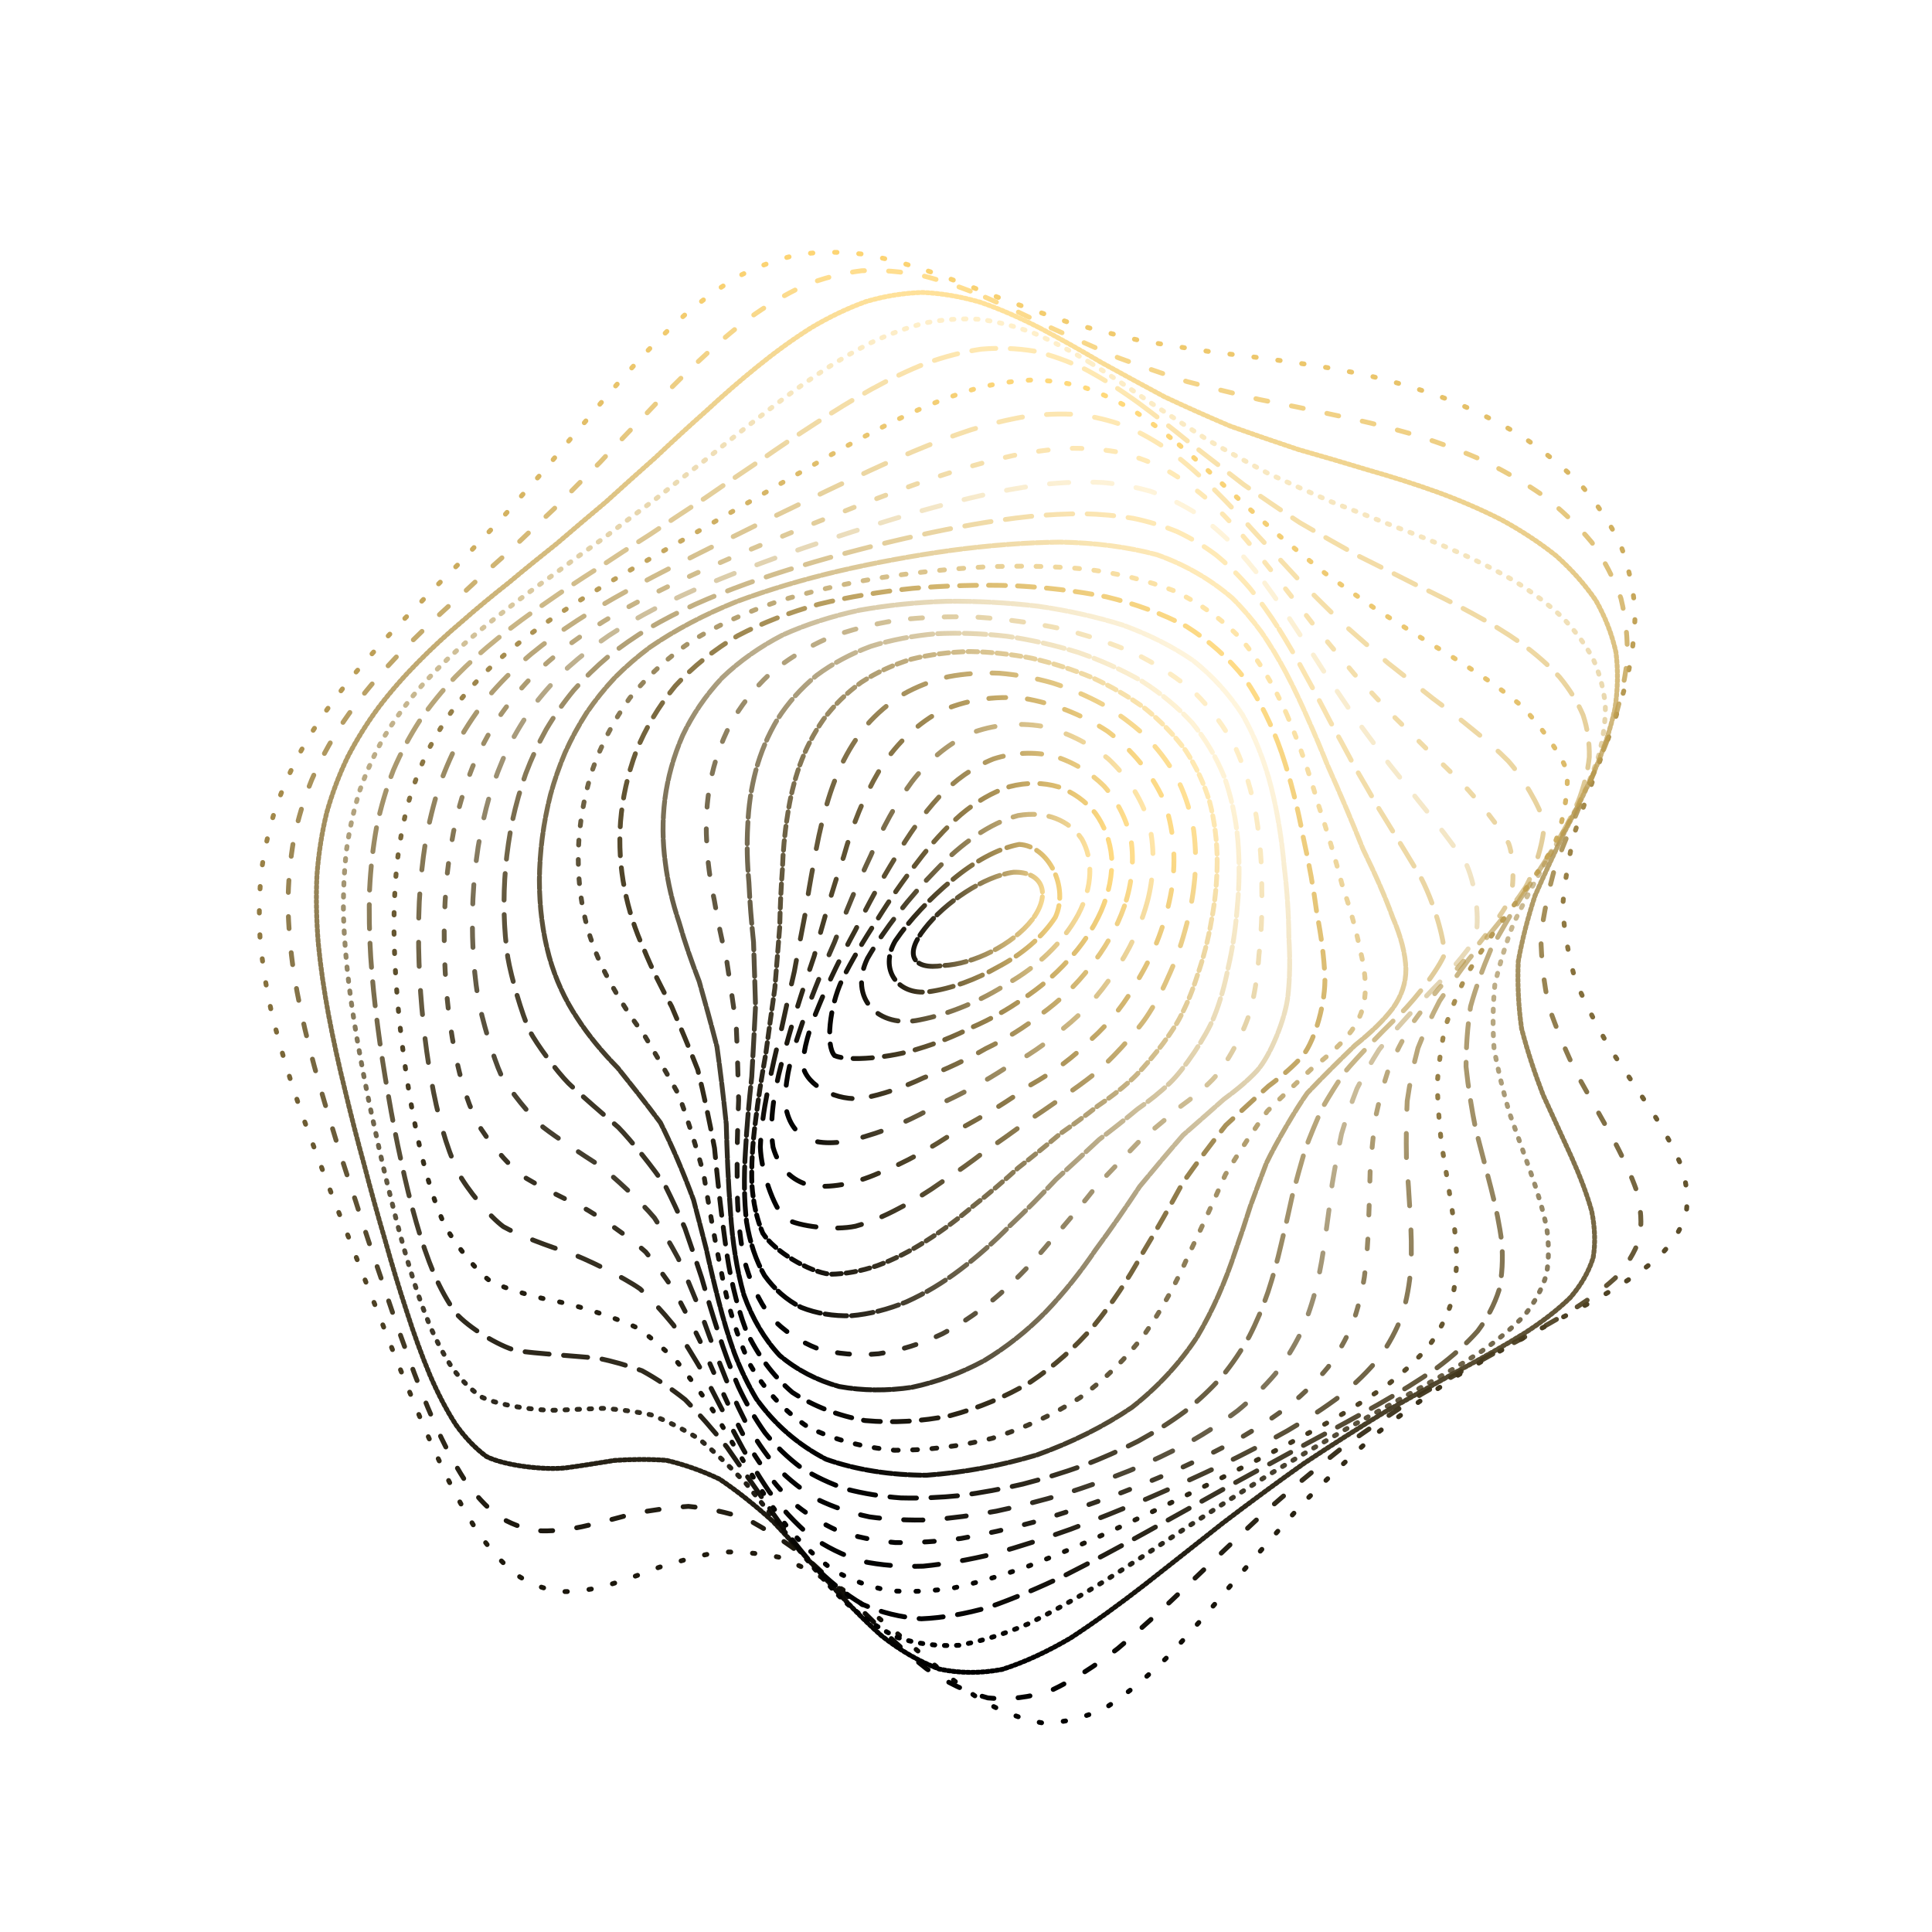 <svg xmlns="http://www.w3.org/2000/svg" version="1.1" xmlns:xlink="http://www.w3.org/1999/xlink" xmlns:svgjs="http://svgjs.dev/svgjs" viewBox="0 0 800 800"><defs><linearGradient x1="50%" y1="0%" x2="50%" y2="100%" id="ccchaos-grad"><stop stop-color="#ffd369" stop-opacity="1" offset="0%"></stop><stop stop-color="hsl(331, 90%, 56%)" stop-opacity="1" offset="100%"></stop></linearGradient></defs><g stroke-width="2" stroke="url(#ccchaos-grad)" fill="none" stroke-linecap="round"><path d="M384.39 112.25C393.89 115.52 403.46 119.18 413.08 123.05 422.72 126.56 432.44 130.04 442.23 133.4 452.08 136.14 462.03 138.67 472.09 141.01 482.24 142.73 492.53 144.34 502.94 145.91 513.47 147.08 524.13 148.39 534.9 149.96 545.76 151.42 556.69 153.33 567.62 155.76 578.54 158.35 589.37 161.6 599.98 165.53 610.4 169.8 620.43 174.79 629.91 180.49 638.94 186.57 647.22 193.32 654.56 200.69 661.18 208.39 666.68 216.62 670.93 225.31 674.31 234.25 676.36 243.56 677.06 253.14 676.98 262.9 675.68 272.86 673.27 282.96 670.49 293.16 666.96 303.45 662.93 313.77 659.19 324.14 655.46 334.52 651.99 344.86 649.55 355.23 647.84 365.54 647.04 375.75 647.74 385.98 649.53 396.1 652.39 406.06 656.66 416.02 661.62 425.58 666.99 434.7 673.04 443.8 678.9 452.45 684.28 460.62 689.46 468.75 693.61 476.39 696.52 483.53 698.58 490.63 699.1 497.22 698.05 503.33 695.88 509.44 692.13 515.11 686.93 520.39 680.73 525.78 673.28 530.89 664.8 535.8 655.67 541.02 645.81 546.21 635.42 551.49 624.79 557.31 613.89 563.42 602.89 569.92 591.97 577.17 581.11 584.95 570.4 593.3 559.95 602.43 549.7 612.11 539.68 622.27 529.97 632.94 520.45 643.83 511.12 654.7 502.05 665.51 493.09 675.83 484.22 685.32 475.53 693.99 466.85 701.31 458.14 706.96 449.54 711.17 440.84 713.39 432.05 713.5 423.29 712.06 414.39 708.63 405.35 703.39 396.31 697.2 387.11 689.81 377.76 681.63 368.41 673.68 359.14 665.96 349.98 658.87 340.83 653.07 331.81 648.37 322.96 644.88 314.14 643.05 305.52 642.38 297.13 642.72 288.8 644.35 280.73 646.53 272.96 648.97 265.26 651.94 257.88 654.59 250.85 656.66 243.89 658.49 237.28 659.31 231.05 658.98 224.85 657.91 219.01 655.53 213.53 651.84 208.03 647.29 202.86 641.5 197.99 634.6 193.03 626.98 188.32 618.45 183.86 609.17 179.22 599.43 174.76 589.17 170.49 578.54 165.97 567.71 161.59 556.68 157.35 545.57 152.86 534.42 148.5 523.3 144.32 512.26 139.91 501.27 135.71 490.39 131.77 479.68 127.7 469.03 123.96 458.52 120.62 448.18 117.28 437.89 114.43 427.74 112.13 417.74 109.98 407.77 108.48 397.92 107.67 388.22 107.13 378.52 107.36 369.19 108.32 360.22 109.58 351.25 111.56 342.64 114.22 334.41 117.11 326.16 120.63 318.29 124.7 310.79 128.9 303.27 133.59 296.12 138.68 289.34 143.77 282.49 149.19 275.98 154.89 269.78 160.46 263.45 166.23 257.38 172.18 251.52 177.91 245.44 183.79 239.49 189.78 233.64 195.53 227.46 201.41 221.28 207.4 215.06 213.17 208.45 219.1 201.75 225.18 194.96 231.09 187.77 237.2 180.51 243.53 173.21 249.74 165.64 256.21 158.16 262.94 150.86 269.6 143.54 276.56 136.59 283.81 130.17 291.02 124.04 298.54 118.64 306.36 114.12 314.17 110.16 322.27 107.23 330.67 105.4 339.06 104.23 347.74 104.16 356.7 105.16 365.64 106.67 374.87 109.07 384.38 112.25" stroke-dasharray="1 9" transform="rotate(0, 400, 400)" opacity="0.92"></path><path d="M388.48 123.2C397.71 126.44 407.03 130.05 416.43 133.88 425.86 137.38 435.38 140.88 445 144.27 454.67 147.09 464.45 149.73 474.34 152.18 484.3 154.03 494.38 155.76 504.57 157.44 514.83 158.69 525.19 160.05 535.6 161.59 546.05 162.97 556.5 164.72 566.88 166.91 577.18 169.19 587.31 172.05 597.14 175.51 606.73 179.24 615.86 183.64 624.39 188.69 632.46 194.07 639.74 200.1 646.09 206.72 651.77 213.65 656.37 221.13 659.8 229.07 662.45 237.27 663.91 245.85 664.15 254.75 663.74 263.83 662.27 273.15 659.85 282.65 657.18 292.26 653.89 301.99 650.2 311.78 646.86 321.63 643.57 331.51 640.55 341.36 638.5 351.25 637.13 361.09 636.58 370.83 637.4 380.59 639.18 390.24 641.91 399.73 645.93 409.22 650.56 418.31 655.55 426.97 661.19 435.63 666.67 443.85 671.74 451.62 676.68 459.38 680.72 466.68 683.67 473.53 685.9 480.37 686.75 486.79 686.18 492.79 684.62 498.85 681.6 504.56 677.22 509.98 671.9 515.57 665.38 520.98 657.82 526.29 649.61 531.94 640.62 537.65 631.03 543.51 621.13 549.91 610.87 556.62 600.41 563.72 589.93 571.48 579.42 579.73 568.96 588.46 558.67 597.83 548.51 607.63 538.52 617.74 528.77 628.21 519.19 638.74 509.78 649.09 500.59 659.27 491.53 668.84 482.58 677.52 473.8 685.35 465.06 691.84 456.34 696.73 447.73 700.26 439.08 701.94 430.4 701.68 421.76 700.02 413.03 696.55 404.23 691.44 395.44 685.5 386.54 678.46 377.56 670.68 368.57 663.11 359.71 655.73 351 648.87 342.3 643.16 333.75 638.42 325.41 634.75 317.08 632.58 308.97 631.47 301.1 631.3 293.28 632.37 285.72 634 278.46 635.95 271.25 638.49 264.34 640.86 257.78 642.8 251.25 644.65 245.05 645.68 239.2 645.75 233.35 645.25 227.82 643.59 222.62 640.77 217.37 637.19 212.41 632.46 207.72 626.66 202.91 620.19 198.32 612.79 193.95 604.62 189.39 595.96 184.98 586.71 180.74 577.01 176.25 567.05 171.89 556.8 167.67 546.38 163.19 535.87 158.84 525.28 154.67 514.72 150.28 504.15 146.1 493.64 142.18 483.25 138.14 472.9 134.42 462.66 131.09 452.59 127.78 442.54 124.94 432.63 122.64 422.89 120.5 413.17 118.98 403.59 118.15 394.18 117.58 384.77 117.76 375.74 118.66 367.08 119.85 358.41 121.75 350.11 124.32 342.18 127.13 334.22 130.54 326.62 134.51 319.38 138.61 312.09 143.2 305.13 148.19 298.51 153.2 291.79 158.54 285.36 164.16 279.19 169.68 272.87 175.41 266.75 181.32 260.78 187.04 254.59 192.9 248.48 198.88 242.42 204.63 236.05 210.5 229.65 216.49 223.21 222.25 216.4 228.15 209.52 234.19 202.57 240.05 195.28 246.08 187.96 252.31 180.65 258.4 173.15 264.72 165.78 271.28 158.65 277.75 151.57 284.48 144.9 291.49 138.78 298.44 132.98 305.68 127.93 313.21 123.74 320.71 120.11 328.5 117.47 336.59 115.87 344.65 114.91 353.01 114.99 361.66 116.08 370.3 117.65 379.24 120.05 388.47 123.2" stroke-dasharray="5 10" transform="rotate(4.04, 400, 400)" opacity="0.75"></path><path d="M393.17 134.15C402.13 137.34 411.21 140.91 420.37 144.69 429.56 148.17 438.85 151.67 448.25 155.09 457.68 157.98 467.23 160.71 476.87 163.27 486.56 165.25 496.36 167.12 506.22 168.92 516.12 170.27 526.07 171.69 536.02 173.25 545.95 174.6 555.82 176.24 565.55 178.26 575.16 180.29 584.52 182.82 593.52 185.89 602.24 189.14 610.46 193 618.04 197.46 625.16 202.19 631.49 207.54 636.91 213.44 641.71 219.64 645.5 226.36 648.2 233.55 650.23 240.99 651.18 248.83 651.05 257.01 650.41 265.36 648.85 274 646.48 282.83 643.96 291.79 640.94 300.9 637.61 310.1 634.66 319.37 631.79 328.7 629.2 338.02 627.53 347.38 626.47 356.71 626.14 365.95 627.06 375.22 628.83 384.39 631.44 393.41 635.21 402.43 639.52 411.08 644.14 419.35 649.38 427.6 654.5 435.45 659.24 442.91 663.94 450.36 667.84 457.41 670.78 464.08 673.13 470.76 674.25 477.1 674.09 483.11 673.07 489.21 670.71 495.06 667.08 500.71 662.6 506.55 656.95 512.31 650.3 518.06 643 524.15 634.89 530.36 626.13 536.77 617.02 543.68 607.47 550.9 597.64 558.49 587.71 566.65 577.66 575.22 567.58 584.18 557.58 593.64 547.63 603.4 537.81 613.33 528.14 623.47 518.61 633.53 509.23 643.29 500.03 652.77 490.95 661.57 481.99 669.42 473.17 676.43 464.42 682.12 455.74 686.28 447.14 689.19 438.57 690.38 430 689.79 421.48 687.94 412.92 684.47 404.35 679.5 395.78 673.8 387.17 667.11 378.53 659.73 369.88 652.54 361.4 645.48 353.1 638.87 344.81 633.28 336.71 628.52 328.82 624.7 320.94 622.24 313.3 620.74 305.91 620.1 298.55 620.62 291.45 621.71 284.65 623.16 277.87 625.25 271.39 627.28 265.23 629.01 256.15 631.36 239.52 631.64 231.92 628.99 226.87 626.27 222.07 622.48 217.52 617.69 212.83 612.28 208.33 605.98 204.02 598.88 199.51 591.31 195.14 583.1 190.91 574.38 186.44 565.36 182.09 555.98 177.87 546.35 173.41 536.58 169.08 526.66 164.91 516.68 160.56 506.66 156.4 496.64 152.49 486.68 148.49 476.73 144.81 466.87 141.5 457.12 138.23 447.4 135.41 437.81 133.13 428.36 131 418.93 129.48 409.64 128.62 400.52 128.03 391.4 128.16 382.65 129 374.27 130.13 365.87 131.94 357.83 134.4 350.13 137.11 342.41 140.41 335.01 144.26 327.94 148.25 320.82 152.72 313.99 157.59 307.44 162.5 300.78 167.75 294.36 173.27 288.16 178.73 281.78 184.4 275.56 190.25 269.46 195.94 263.12 201.78 256.83 207.74 250.56 213.49 244 219.36 237.4 225.33 230.76 231.1 223.8 236.99 216.79 243 209.73 248.83 202.4 254.82 195.08 260.98 187.83 266.99 180.45 273.2 173.26 279.63 166.35 285.95 159.54 292.51 153.18 299.32 147.4 306.07 141.96 313.08 137.26 320.37 133.41 327.61 130.11 335.13 127.75 342.95 126.4 350.73 125.63 358.81 125.85 367.18 127.03 375.53 128.63 384.19 131.04 393.16 134.15" stroke-dasharray="1 1" transform="rotate(8.08, 400, 400)" opacity="0.67"></path><path d="M398.22 145.1C406.91 148.24 415.72 151.75 424.62 155.47 433.54 158.93 442.57 162.42 451.69 165.86 460.83 168.8 470.08 171.62 479.4 174.28 488.75 176.4 498.16 178.4 507.61 180.32 517.06 181.8 526.52 183.31 535.91 184.91 545.25 186.27 554.47 187.87 563.48 189.76 572.33 191.61 580.88 193.89 589.02 196.62 596.86 199.48 604.17 202.87 610.82 206.81 617.03 210.96 622.47 215.67 627.03 220.91 631.04 226.4 634.11 232.4 636.18 238.86 637.69 245.54 638.23 252.63 637.83 260.08 637.03 267.7 635.44 275.62 633.17 283.76 630.84 292.03 628.12 300.48 625.15 309.05 622.59 317.7 620.14 326.43 617.95 335.18 616.62 343.98 615.85 352.77 615.72 361.51 616.73 370.27 618.48 378.95 620.96 387.52 624.5 396.09 628.5 404.33 632.77 412.23 637.63 420.12 642.37 427.67 646.8 434.87 651.23 442.08 654.97 448.96 657.87 455.53 660.29 462.14 661.62 468.47 661.81 474.57 661.25 480.77 659.48 486.81 656.53 492.74 652.81 498.87 648 505 642.2 511.17 635.79 517.68 628.56 524.34 620.66 531.22 612.37 538.55 603.59 546.18 594.46 554.12 585.17 562.55 575.67 571.3 566.07 580.34 556.48 589.74 546.87 599.32 537.32 608.95 527.87 618.65 518.51 628.15 509.26 637.25 500.14 645.98 491.13 653.98 482.24 661.02 473.47 667.22 464.78 672.15 456.17 675.63 447.65 677.96 439.17 678.71 430.74 677.83 422.35 675.84 413.98 672.38 405.62 667.56 397.28 662.12 388.94 655.77 380.62 648.78 372.29 641.96 364.16 635.24 356.24 628.88 348.33 623.41 340.62 618.66 333.16 614.74 325.69 612.02 318.47 610.16 311.51 609.09 304.55 609.11 297.87 609.69 291.47 610.64 285.07 612.25 278.95 613.89 273.14 615.36 264.53 617.53 248.66 618.46 241.35 616.62 236.46 614.59 231.8 611.62 227.34 607.72 222.73 603.29 218.3 597.99 214.02 591.92 209.55 585.4 205.2 578.22 200.97 570.49 196.52 562.46 192.18 554 187.95 545.22 183.51 536.27 179.2 527.1 175.04 517.8 170.72 508.43 166.6 499 162.73 489.57 158.77 480.12 155.13 470.7 151.87 461.38 148.64 452.05 145.86 442.82 143.59 433.72 141.49 424.63 139.97 415.65 139.1 406.83 138.48 398.01 138.57 389.53 139.34 381.4 140.4 373.25 142.12 365.42 144.47 357.92 147.06 350.38 150.24 343.14 153.95 336.19 157.82 329.17 162.15 322.4 166.89 315.87 171.68 309.23 176.81 302.77 182.23 296.49 187.59 290.03 193.19 283.68 198.97 277.42 204.62 270.93 210.42 264.46 216.34 258 222.08 251.28 227.94 244.52 233.9 237.73 239.67 230.67 245.56 223.57 251.55 216.47 257.37 209.17 263.33 201.92 269.44 194.78 275.4 187.59 281.54 180.62 287.86 173.99 294.08 167.49 300.51 161.48 307.17 156.05 313.75 150.99 320.58 146.66 327.66 143.15 334.68 140.17 341.98 138.09 349.55 136.97 357.09 136.39 364.91 136.74 373.02 137.99 381.12 139.63 389.51 142.03 398.21 145.1" stroke-dasharray="1 4" transform="rotate(12.12, 400, 400)" opacity="0.35"></path><path d="M403.36 156.05C411.78 159.14 420.3 162.57 428.91 166.23 437.53 169.65 446.25 173.12 455.04 176.57 463.85 179.56 472.73 182.45 481.66 185.2 490.59 187.45 499.56 189.58 508.51 191.63 517.44 193.24 526.32 194.87 535.09 196.55 543.77 197.95 552.28 199.54 560.53 201.37 568.6 203.1 576.32 205.18 583.59 207.66 590.57 210.19 596.99 213.2 602.76 216.68 608.12 220.32 612.73 224.47 616.52 229.11 619.83 233.95 622.27 239.27 623.81 245.04 624.89 251 625.12 257.37 624.52 264.09 623.64 270.98 622.09 278.18 619.96 285.63 617.86 293.2 615.44 300.97 612.84 308.9 610.66 316.89 608.6 325.01 606.79 333.18 605.79 341.39 605.27 349.63 605.33 357.86 606.4 366.1 608.13 374.31 610.49 382.44 613.8 390.58 617.5 398.44 621.44 406.01 625.92 413.58 630.3 420.87 634.42 427.88 638.58 434.9 642.14 441.67 644.96 448.2 647.4 454.78 648.89 461.17 649.35 467.39 649.19 473.74 647.93 480 645.59 486.21 642.57 492.63 638.52 499.09 633.54 505.65 627.98 512.51 621.61 519.55 614.56 526.81 607.11 534.44 599.14 542.34 590.75 550.5 582.16 559.04 573.3 567.82 564.27 576.79 555.19 586 546.03 595.27 536.86 604.48 527.74 613.64 518.65 622.51 509.64 630.9 500.72 638.87 491.88 646.06 483.14 652.3 474.5 657.72 465.93 661.93 457.46 664.78 449.06 666.58 440.73 666.93 432.46 665.81 424.24 663.71 416.06 660.28 407.93 655.64 399.82 650.45 391.75 644.44 383.72 637.83 375.69 631.38 367.89 624.98 360.32 618.88 352.75 613.56 345.41 608.85 338.32 604.85 331.22 601.93 324.37 599.76 317.79 598.3 311.19 597.85 304.86 597.93 298.81 598.39 289.83 600.14 273.18 603.78 265.49 604.8 257.93 605.01 243.79 601.14 237.11 596.86 232.57 593.28 228.17 588.89 223.91 583.77 219.46 578.23 215.12 572.04 210.89 565.28 206.45 558.22 202.11 550.7 197.89 542.8 193.47 534.72 189.18 526.36 185.05 517.81 180.78 509.16 176.7 500.38 172.87 491.55 168.98 482.68 165.4 473.8 162.18 464.94 159.01 456.08 156.27 447.27 154.04 438.55 151.96 429.83 150.46 421.21 149.57 412.69 148.94 404.18 148.99 395.97 149.69 388.08 150.67 380.16 152.29 372.53 154.52 365.19 157 357.81 160.04 350.68 163.6 343.8 167.32 336.85 171.5 330.11 176.09 323.56 180.74 316.9 185.74 310.39 191.02 304 196.28 297.45 201.78 290.97 207.46 284.55 213.05 277.93 218.79 271.31 224.66 264.7 230.38 257.86 236.21 250.99 242.15 244.1 247.91 237 253.79 229.9 259.76 222.83 265.58 215.62 271.52 208.5 277.59 201.55 283.51 194.59 289.6 187.91 295.85 181.58 301.99 175.45 308.32 169.8 314.85 164.75 321.3 160.08 327.97 156.12 334.88 152.95 341.73 150.29 348.83 148.49 356.18 147.59 363.5 147.19 371.09 147.66 378.95 148.98 386.8 150.65 394.93 153.03 403.35 156.05" stroke-dasharray="10 6" transform="rotate(16.16, 400, 400)" opacity="0.51"></path><path d="M408.32 167C416.46 170.02 424.67 173.38 432.96 176.97 441.25 180.34 449.62 183.78 458.03 187.21 466.45 190.25 474.91 193.19 483.38 196.03 491.84 198.39 500.29 200.66 508.68 202.83 517.04 204.59 525.29 206.34 533.38 208.11 541.37 209.6 549.13 211.22 556.6 213.03 563.88 214.7 570.77 216.66 577.2 218.95 586.13 222.58 600.39 232.07 605.43 238.01 609.08 244.63 611.89 260.25 611.18 269.14 610.28 275.32 608.81 281.82 606.87 288.59 605.01 295.46 602.91 302.56 600.68 309.85 598.87 317.19 597.18 324.69 595.73 332.28 595.01 339.9 594.73 347.6 594.95 355.32 596.08 363.05 597.78 370.79 600.01 378.51 603.1 386.22 606.52 393.73 610.14 401.01 614.26 408.29 618.29 415.35 622.09 422.21 625.97 429.09 629.33 435.78 632.05 442.3 634.48 448.89 636.06 455.35 636.75 461.72 636.91 468.21 636.09 474.68 634.29 481.15 631.89 487.82 628.55 494.57 624.32 501.43 619.57 508.57 614.03 515.88 607.81 523.39 601.19 531.2 594.03 539.24 586.42 547.48 578.58 555.99 570.41 564.66 562.02 573.41 553.54 582.3 544.91 591.15 536.22 599.83 527.52 608.39 518.82 616.57 510.14 624.21 501.52 631.4 492.94 637.8 484.44 643.25 476.01 647.93 467.65 651.46 459.38 653.73 451.17 655.06 443.02 655.07 434.96 653.74 426.94 651.56 418.98 648.18 411.09 643.72 403.22 638.79 395.41 633.11 387.67 626.88 379.94 620.79 372.44 614.72 365.2 608.88 357.94 603.73 350.93 599.08 344.18 595.03 337.41 591.94 330.88 589.51 324.62 587.71 315.33 586.64 297.98 587.49 289.91 588.68 282.01 590.18 267.24 591.38 260.31 590.52 253.38 588.6 240.08 580.56 233.65 574.47 229.21 569.84 224.87 564.56 220.64 558.72 216.22 552.59 211.89 545.98 207.68 538.97 203.29 531.76 199.03 524.23 194.94 516.46 190.72 508.58 186.7 500.51 182.92 492.33 179.11 484.09 175.59 475.79 172.43 467.46 169.33 459.12 166.66 450.78 164.46 442.47 162.43 434.17 160.94 425.92 160.05 417.73 159.4 409.54 159.4 401.62 160.04 393.95 160.94 386.27 162.46 378.83 164.57 371.62 166.91 364.38 169.8 357.36 173.2 350.53 176.77 343.63 180.78 336.9 185.2 330.32 189.7 323.63 194.54 317.05 199.67 310.57 204.8 303.94 210.17 297.36 215.73 290.81 221.23 284.09 226.89 277.37 232.69 270.65 238.36 263.75 244.15 256.83 250.04 249.92 255.79 242.85 261.64 235.81 267.59 228.84 273.39 221.8 279.31 214.88 285.34 208.17 291.24 201.51 297.28 195.15 303.46 189.18 309.54 183.43 315.79 178.18 322.21 173.53 328.55 169.24 335.1 165.66 341.85 162.84 348.54 160.49 355.46 158.96 362.61 158.27 369.73 158.04 377.1 158.62 384.72 159.99 392.32 161.68 400.18 164.04 408.31 167" stroke-dasharray="1 7" transform="rotate(20.2, 400, 400)" opacity="0.88"></path><path d="M412.86 177.95C420.68 180.9 428.57 184.18 436.5 187.68 444.43 190.99 452.4 194.39 460.39 197.8 468.38 200.86 476.37 203.85 484.34 206.75 492.28 209.22 500.17 211.61 507.96 213.91 515.7 215.81 523.29 217.69 530.67 219.58 537.95 221.17 544.96 222.86 551.64 224.69 558.14 226.35 564.23 228.24 569.85 230.4 577.61 233.75 589.7 242.28 593.84 247.57 596.75 253.42 598.69 267.29 597.86 275.23 596.99 280.76 595.65 286.6 593.93 292.72 592.33 298.93 590.55 305.39 588.67 312.05 587.21 318.77 585.87 325.66 584.75 332.68 584.31 339.73 584.24 346.89 584.6 354.12 585.77 361.36 587.42 368.65 589.54 375.97 592.41 383.29 595.56 390.46 598.87 397.47 602.64 404.49 606.34 411.36 609.83 418.08 613.42 424.83 616.57 431.47 619.16 437.99 621.54 444.59 623.18 451.12 624.03 457.62 624.45 464.23 623.99 470.87 622.66 477.54 620.81 484.4 618.1 491.35 614.57 498.43 610.55 505.73 605.79 513.2 600.37 520.82 594.57 528.69 588.22 536.72 581.4 544.88 574.33 553.22 566.9 561.64 559.19 570.06 551.36 578.51 543.34 586.84 535.2 594.92 527.02 602.81 518.78 610.26 510.53 617.14 502.29 623.55 494.07 629.17 485.9 633.87 477.76 637.85 469.68 640.76 461.68 642.5 453.71 643.41 445.81 643.11 438 641.62 430.22 639.39 422.51 636.09 414.88 631.81 407.27 627.14 399.73 621.79 392.27 615.93 384.82 610.2 377.62 604.45 370.67 598.88 363.71 593.9 357 589.34 350.54 585.28 344.06 582.06 337.83 579.41 331.84 577.31 322.95 575.65 306.3 575.17 298.52 575.76 290.88 576.8 276.47 577.71 269.66 577.07 262.82 575.63 249.61 569.19 243.18 564.16 238.75 560.31 234.42 555.85 230.2 550.84 225.79 545.59 221.48 539.84 217.29 533.67 212.95 527.32 208.74 520.62 204.69 513.62 200.54 506.51 196.59 499.18 192.89 491.67 189.16 484.11 185.73 476.42 182.64 468.65 179.62 460.86 177.01 453.02 174.87 445.17 172.88 437.31 171.42 429.45 170.52 421.61 169.87 413.77 169.83 406.13 170.39 398.7 171.21 391.26 172.63 384 174.61 376.94 176.81 369.84 179.55 362.91 182.77 356.13 186.17 349.3 190 342.58 194.23 335.98 198.55 329.28 203.21 322.66 208.17 316.11 213.14 309.43 218.36 302.78 223.79 296.16 229.16 289.39 234.71 282.63 240.41 275.87 246 268.97 251.73 262.09 257.55 255.23 263.26 248.27 269.07 241.37 274.97 234.58 280.75 227.76 286.63 221.11 292.61 214.7 298.48 208.38 304.48 202.4 310.59 196.82 316.61 191.47 322.78 186.64 329.1 182.39 335.35 178.51 341.77 175.29 348.37 172.81 354.92 170.77 361.68 169.49 368.63 169 375.56 168.93 382.7 169.61 390.07 171.02 397.43 172.73 405.02 175.06 412.84 177.95" stroke-dasharray="10 10" transform="rotate(24.24, 400, 400)" opacity="0.50"></path><path d="M416.71 188.9C424.21 191.77 431.75 194.96 439.28 198.36 446.83 201.61 454.38 204.96 461.91 208.33 469.43 211.39 476.92 214.41 484.34 217.37 491.73 219.93 499.03 222.42 506.19 224.84 513.28 226.89 520.19 228.9 526.87 230.92 533.43 232.63 539.7 234.41 545.62 236.3 554.04 238.93 568.26 245.12 573.86 248.86 578.45 252.93 584.14 262.9 585.23 268.84 585.44 275.26 583.22 289.92 581.15 298.07 579.82 303.66 578.35 309.51 576.82 315.59 575.7 321.71 574.68 328.03 573.87 334.51 573.66 341.01 573.78 347.66 574.26 354.42 575.46 361.18 577.07 368.05 579.06 374.99 581.73 381.94 584.61 388.79 587.63 395.55 591.07 402.32 594.44 409 597.63 415.6 600.94 422.22 603.86 428.79 606.3 435.31 608.59 441.9 610.24 448.47 611.21 455.05 611.82 461.74 611.66 468.48 610.73 475.28 609.36 482.24 607.2 489.3 604.29 496.47 600.96 503.82 596.92 511.31 592.26 518.92 587.24 526.69 581.66 534.58 575.62 542.53 569.32 550.58 562.64 558.62 555.66 566.59 548.52 574.52 541.16 582.25 533.63 589.67 526.03 596.85 518.33 603.55 510.57 609.66 502.81 615.3 495.01 620.17 487.24 624.16 479.48 627.49 471.75 629.82 464.07 631.09 456.42 631.62 448.82 631.08 441.3 629.45 433.81 627.2 426.38 623.99 419.03 619.91 411.7 615.51 404.44 610.48 397.28 604.98 390.11 599.6 383.19 594.17 376.52 588.88 369.84 584.09 363.41 579.64 357.21 575.6 351 572.29 345.02 569.46 339.27 567.11 330.72 564.92 314.66 563.18 307.12 563.17 299.67 563.7 285.55 564.11 278.82 563.52 272.04 562.37 258.89 557.14 252.47 552.96 248.06 549.77 243.75 546.02 239.53 541.75 235.16 537.27 230.88 532.31 226.73 526.93 222.44 521.38 218.29 515.46 214.31 509.22 210.25 502.87 206.38 496.26 202.77 489.44 199.14 482.55 195.8 475.49 192.8 468.3 189.87 461.09 187.34 453.77 185.25 446.39 183.32 439 181.89 431.56 181 424.09 180.33 416.61 180.26 409.28 180.76 402.1 181.5 394.91 182.8 387.86 184.65 380.95 186.71 374.01 189.28 367.19 192.32 360.48 195.53 353.72 199.17 347.05 203.19 340.45 207.32 333.78 211.78 327.16 216.54 320.58 221.33 313.9 226.38 307.25 231.63 300.61 236.86 293.87 242.27 287.13 247.83 280.42 253.33 273.61 258.95 266.82 264.68 260.1 270.31 253.32 276.05 246.64 281.88 240.09 287.61 233.57 293.44 227.25 299.36 221.19 305.18 215.27 311.11 209.68 317.15 204.52 323.1 199.61 329.18 195.2 335.4 191.36 341.54 187.88 347.84 185.03 354.3 182.88 360.7 181.13 367.29 180.09 374.04 179.79 380.77 179.86 387.69 180.63 394.8 182.08 401.9 183.79 409.2 186.08 416.7 188.89" stroke-dasharray="4 10" transform="rotate(28.28, 400, 400)" opacity="0.48"></path><path d="M419.7 199.85C426.85 202.64 434 205.72 441.13 209.03 448.26 212.2 455.36 215.47 462.4 218.8 469.43 221.85 476.39 224.88 483.25 227.87 490.07 230.51 496.76 233.1 503.28 235.62 509.73 237.8 515.97 239.95 521.94 242.08 530.59 244.88 545.94 250.51 552.45 253.54 562.45 260.25 571.32 272.96 572.12 278.31 572.22 284.06 570.27 297.21 568.55 304.57 566.92 312.27 563.96 328.93 563.07 337.8 563.07 343.79 563.35 349.96 563.94 356.28 565.16 362.6 566.71 369.06 568.58 375.64 571.05 382.23 573.69 388.79 576.43 395.3 579.55 401.82 582.61 408.31 585.5 414.77 588.52 421.26 591.21 427.74 593.49 434.22 595.67 440.75 597.29 447.32 598.32 453.92 599.08 460.61 599.15 467.37 598.54 474.2 597.57 481.15 595.9 488.21 593.54 495.35 590.82 502.63 587.44 510.01 583.47 517.46 579.18 525.03 574.35 532.64 569.06 540.24 563.52 547.89 557.59 555.46 551.33 562.89 544.91 570.21 538.23 577.29 531.35 584 524.39 590.44 517.28 596.39 510.08 601.74 502.84 606.63 495.54 610.79 488.22 614.12 480.91 616.85 473.59 618.67 466.3 619.51 459.02 619.72 451.78 618.97 444.6 617.25 437.43 615 430.32 611.9 423.28 608.03 416.25 603.88 409.3 599.18 402.42 594.03 395.55 588.99 388.91 583.89 382.51 578.87 376.1 574.28 369.92 569.96 363.97 565.97 358 562.61 352.24 559.66 346.71 557.1 338.45 554.45 322.89 551.56 315.54 550.95 308.26 550.95 294.36 550.68 287.69 550.02 280.97 548.99 267.88 544.58 261.48 541.07 254.96 536.82 242.19 525.65 235.98 518.84 231.76 514.02 227.69 508.82 223.8 503.29 219.83 497.66 216.07 491.75 212.56 485.58 209.04 479.36 205.81 472.92 202.91 466.31 200.09 459.68 197.64 452.9 195.62 446 193.75 439.09 192.36 432.08 191.47 424.99 190.8 417.9 190.69 410.9 191.12 403.99 191.78 397.08 192.98 390.25 194.68 383.52 196.6 376.77 199 370.09 201.85 363.48 204.87 356.84 208.29 350.25 212.1 343.71 216.01 337.11 220.25 330.54 224.79 324.01 229.38 317.4 234.22 310.8 239.27 304.23 244.33 297.58 249.57 290.95 254.96 284.37 260.31 277.72 265.8 271.13 271.4 264.62 276.93 258.1 282.56 251.7 288.29 245.47 293.94 239.3 299.68 233.36 305.5 227.71 311.25 222.2 317.1 217.06 323.04 212.33 328.91 207.86 334.89 203.88 340.98 200.46 347.01 197.37 353.18 194.88 359.47 193.04 365.72 191.57 372.12 190.77 378.67 190.64 385.19 190.84 391.87 191.69 398.71 193.17 405.53 194.87 412.53 197.11 419.69 199.84" stroke-dasharray="8 10" transform="rotate(32.32, 400, 400)" opacity="0.24"></path><path d="M421.65 210.8C428.44 213.49 435.19 216.47 441.88 219.67 448.57 222.74 455.2 225.94 461.74 229.2 468.26 232.22 474.68 235.25 480.96 238.26 487.21 240.95 493.3 243.61 499.18 246.22 507.79 249.66 523.56 256.04 530.55 259.12 542.2 265.02 554.61 275.09 556.85 279.16 558.73 288.52 557.51 305.47 556.14 312.13 554.93 319.11 552.86 334.32 552.35 342.5 552.55 348.03 552.97 353.75 553.64 359.66 554.86 365.56 556.36 371.64 558.11 377.88 560.38 384.12 562.79 390.38 565.26 396.64 568.08 402.91 570.83 409.2 573.44 415.5 576.18 421.82 578.64 428.18 580.73 434.56 582.77 440.99 584.34 447.48 585.39 454.02 586.23 460.63 586.49 467.32 586.14 474.07 585.5 480.92 584.23 487.85 582.35 494.84 580.16 501.93 577.37 509.07 574.03 516.24 570.41 523.47 566.29 530.69 561.7 537.85 556.89 544.99 551.69 552 546.14 558.81 540.44 565.49 534.46 571.86 528.25 577.85 521.94 583.55 515.46 588.76 508.85 593.37 502.19 597.55 495.43 601.04 488.63 603.76 481.8 605.95 474.95 607.3 468.1 607.78 461.25 607.71 454.4 606.79 447.6 605.01 440.8 602.79 434.04 599.81 427.34 596.15 420.65 592.27 414.01 587.88 407.44 583.08 400.87 578.38 394.52 573.59 388.39 568.85 382.24 564.48 376.31 560.31 370.59 556.4 364.84 553.03 359.3 549.98 353.95 547.27 345.97 544.23 330.84 540.31 323.65 539.14 316.52 538.59 302.82 537.54 296.21 536.68 289.55 535.63 276.55 531.7 270.19 528.67 263.73 525.05 251.13 515.47 245.03 509.55 240.91 505.37 236.94 500.82 233.15 495.93 229.3 490.96 225.67 485.69 222.27 480.14 218.88 474.55 215.77 468.71 212.98 462.67 210.27 456.61 207.92 450.35 205.97 443.94 204.17 437.52 202.82 430.96 201.95 424.27 201.28 417.58 201.13 410.93 201.5 404.32 202.08 397.71 203.16 391.14 204.73 384.63 206.49 378.09 208.71 371.6 211.36 365.15 214.18 358.67 217.39 352.22 220.96 345.8 224.64 339.33 228.65 332.89 232.94 326.47 237.3 319.99 241.91 313.54 246.74 307.12 251.59 300.64 256.62 294.21 261.81 287.83 266.99 281.43 272.3 275.1 277.73 268.89 283.12 262.69 288.61 256.65 294.2 250.8 299.73 245.03 305.35 239.51 311.05 234.3 316.69 229.24 322.42 224.56 328.23 220.29 333.98 216.27 339.84 212.72 345.78 209.7 351.68 207 357.68 204.86 363.79 203.32 369.87 202.11 376.07 201.52 382.38 201.55 388.68 201.87 395.1 202.79 401.65 204.28 408.18 205.96 414.85 208.15 421.64 210.79" stroke-dasharray="11 6" transform="rotate(36.36, 400, 400)" opacity="0.48"></path><path d="M422.47 221.75C428.87 224.34 435.2 227.21 441.45 230.28 447.69 233.26 453.83 236.36 459.86 239.54 471.87 245.26 483.3 251.02 493.92 256.64 504.29 261.16 513.62 265.65 521.64 270.22 529.18 273.96 535.2 278.13 539.52 282.89 543.31 287.29 545.43 292.58 545.94 298.82 546.32 305.02 545.55 312.29 543.96 320.58 543.15 328.91 542.28 338.24 541.72 348.45 542.34 356.23 545.28 372.79 547.63 381.55 549.72 387.46 551.9 393.42 554.12 399.42 556.66 405.43 559.12 411.49 561.45 417.59 566.48 429.86 570.27 442.38 572.45 455.1 574.03 468.04 573.48 481.28 570.77 494.68 567.04 508.26 561.21 521.87 553.56 535.17 545.11 548.2 535.2 560.39 524.22 571.17 512.85 580.81 500.74 588.3 488.25 593.09 475.65 596.02 462.84 595.94 450.06 592.75 443.67 590.57 437.29 587.74 430.95 584.29 424.62 580.67 418.32 576.59 412.07 572.14 405.82 567.76 399.76 563.29 393.89 558.83 388.02 554.69 382.34 550.68 376.84 546.87 365.78 540.67 355.39 535.52 345.68 531.41 335.77 529.11 326.41 527.31 317.58 525.6 308.43 524.77 299.67 523.27 291.31 520.75 282.54 518.25 274.09 514.32 266.04 508.9 257.62 503.16 249.67 495.92 242.37 487.34 234.95 478.49 228.4 468.47 223 457.49 220.41 451.96 218.17 446.22 216.31 440.3 214.58 434.36 213.28 428.25 212.42 421.97 211.76 415.7 211.58 409.41 211.89 403.13 212.39 396.85 213.36 390.58 214.78 384.32 218.18 371.78 223.27 359.25 229.78 346.81 236.77 334.27 244.95 321.75 254.05 309.39 263.28 296.96 273.24 284.75 283.7 273.01 294.07 261.47 304.87 250.68 315.98 241.02 326.91 232.05 338.19 224.62 349.75 219.1 361.17 214.71 372.98 212.47 385.1 212.52 391.14 212.95 397.29 213.92 403.52 215.41 409.74 217.07 416.06 219.19 422.46 221.74" stroke-dasharray="5 1" transform="rotate(40.4, 400, 400)" opacity="0.47"></path><path d="M422.12 232.7C434.11 237.66 445.71 243.51 456.76 249.82 467.75 255.45 478.08 261.19 487.55 266.87 496.8 271.58 505 276.28 511.95 281.04 518.52 285.02 523.69 289.33 527.35 294.11 530.64 298.48 532.5 303.59 533 309.5 533.51 315.3 533.09 322.03 531.99 329.7 531.67 337.36 531.3 345.96 531.16 355.45 532.54 364.92 534.54 375.27 537.16 386.43 541.34 397.59 545.58 409.07 549.53 420.77 554.03 432.53 557.46 444.6 559.51 456.86 561.15 469.26 560.94 481.9 558.85 494.58 555.95 507.31 551.14 519.91 544.67 532.04 537.49 543.78 528.9 554.58 519.22 563.92 509.15 572.17 498.29 578.38 486.93 582.12 475.44 584.26 463.64 583.72 451.74 580.46 439.83 576 427.89 569.42 416.07 561.19 404.24 553.21 393.04 545.09 382.51 537.39 371.91 531.22 361.88 525.87 352.44 521.36 342.82 518.45 333.66 516.01 324.97 513.71 316 512.32 307.37 510.45 299.12 507.82 290.51 505.36 282.23 501.74 274.35 496.86 266.19 491.8 258.49 485.4 251.46 477.75 244.36 469.92 238.12 460.93 232.99 450.95 228.17 440.89 224.72 429.94 222.9 418.24 221.76 406.54 222.46 394.66 224.85 382.76 227.93 370.84 232.58 358.86 238.6 346.93 245.08 334.95 252.7 323 261.24 311.23 269.95 299.49 279.39 288.03 289.35 277.11 299.28 266.47 309.65 256.64 320.33 247.94 330.89 239.94 341.77 233.41 352.89 228.68 363.91 224.97 375.24 223.22 386.79 223.56 398.31 224.8 410.12 227.89 422.11 232.69" stroke-dasharray="2 6" transform="rotate(44.44, 400, 400)" opacity="0.57"></path><path d="M420.61 243.65C431.76 248.39 442.43 253.97 452.49 260.03 462.49 265.53 471.78 271.21 480.18 276.9 488.41 281.74 495.62 286.62 501.65 291.54 509.63 297.98 518.82 311.99 520.25 320.2 520.95 325.72 520.88 332.06 520.26 339.23 520.38 346.34 520.45 354.34 520.68 363.18 522.22 372 524.23 381.68 526.68 392.18 530.47 402.69 534.23 413.57 537.69 424.69 541.68 435.86 544.74 447.33 546.61 458.96 548.23 470.66 548.26 482.5 546.66 494.28 544.43 506 540.51 517.46 535.07 528.32 529.04 538.73 521.67 548.12 513.22 556.07 504.42 563.01 494.78 568.06 484.56 570.87 474.2 572.33 463.43 571.43 452.46 568.16 441.47 563.92 430.34 557.83 419.22 550.24 408.1 542.87 397.49 535.28 387.43 527.95 377.31 521.88 367.66 516.41 358.5 511.62 349.19 508.21 340.28 505.19 331.76 502.36 323.01 500.41 314.56 498.13 306.47 495.29 298.1 492.73 290.04 489.24 282.39 484.7 274.54 480.12 267.15 474.37 260.43 467.49 253.69 460.49 247.78 452.4 242.93 443.33 238.39 434.2 235.12 424.17 233.38 413.32 232.24 402.48 232.8 391.37 234.93 380.16 237.69 368.96 241.92 357.64 247.41 346.35 253.36 335.07 260.41 323.83 268.33 312.81 276.47 301.89 285.32 291.31 294.71 281.32 304.12 271.65 313.98 262.81 324.13 255.11 334.23 248.06 344.63 242.42 355.22 238.45 365.76 235.37 376.54 234.07 387.46 234.67 398.36 236.02 409.45 239.05 420.61 243.65" stroke-dasharray="7 5" transform="rotate(48.48, 400, 400)" opacity="0.80"></path><path d="M418.02 254.6C428.31 259.09 438.07 264.39 447.17 270.18 456.22 275.52 464.53 281.08 471.98 286.72 479.28 291.64 485.62 296.64 490.88 301.69 497.91 308.41 506.2 322.66 507.74 330.71 508.65 336.06 508.93 342.1 508.76 348.88 509.27 355.56 509.73 363.05 510.28 371.31 511.94 379.55 513.93 388.6 516.21 398.45 519.61 408.3 522.93 418.51 525.92 428.96 529.42 439.45 532.1 450.18 533.77 461.03 535.3 471.88 535.48 482.79 534.25 493.52 532.56 504.12 529.38 514.35 524.84 523.88 519.82 532.95 513.55 540.98 506.25 547.61 498.63 553.35 490.16 557.35 481.06 559.35 471.82 560.24 462.1 559.07 452.08 555.84 442.03 551.86 431.75 546.24 421.37 539.29 411 532.53 401 525.47 391.44 518.54 381.84 512.64 372.6 507.15 363.77 502.17 354.83 498.36 346.19 494.88 337.91 491.58 329.44 489.09 321.24 486.39 313.37 483.28 305.3 480.52 297.53 477.03 290.18 472.71 282.68 468.42 275.66 463.14 269.28 456.88 262.94 450.55 257.39 443.23 252.84 434.98 248.59 426.69 245.52 417.52 243.85 407.54 242.73 397.55 243.17 387.26 245.04 376.83 247.47 366.42 251.27 355.88 256.25 345.36 261.65 334.9 268.09 324.49 275.37 314.35 282.88 304.36 291.1 294.74 299.84 285.75 308.66 277.11 317.92 269.29 327.47 262.58 337.01 256.47 346.84 251.68 356.82 248.41 366.79 245.92 376.94 245.03 387.17 245.84 397.4 247.28 407.72 250.22 418.02 254.6" stroke-dasharray="7 1" transform="rotate(52.52, 400, 400)" opacity="0.22"></path><path d="M414.49 265.55C423.92 269.79 432.77 274.78 440.96 280.27 449.11 285.4 456.53 290.8 463.12 296.32 469.61 301.26 475.21 306.31 479.84 311.43 486.11 318.37 493.8 332.86 495.53 340.82 496.66 346.06 497.28 351.89 497.51 358.34 498.36 364.69 499.14 371.73 499.95 379.48 501.69 387.18 503.63 395.63 505.73 404.81 508.78 413.99 511.67 423.49 514.24 433.19 517.26 442.9 519.57 452.8 521.01 462.73 522.41 472.63 522.65 482.49 521.7 492.07 520.41 501.48 517.84 510.43 514.06 518.64 509.91 526.4 504.62 533.13 498.36 538.55 491.83 543.19 484.46 546.27 476.43 547.59 468.27 548.01 459.58 546.65 450.51 543.52 441.42 539.81 432.01 534.67 422.41 528.34 412.81 522.17 403.46 515.66 394.45 509.16 385.4 503.48 376.64 498.06 368.19 493 359.65 488.92 351.37 485.07 343.39 481.39 335.26 478.43 327.39 475.33 319.82 471.95 312.11 468.94 304.7 465.37 297.71 461.13 290.62 457 284.01 452.06 278.03 446.27 272.12 440.48 266.95 433.81 262.72 426.29 258.77 418.75 255.91 410.39 254.33 401.26 253.23 392.13 253.55 382.69 255.17 373.11 257.29 363.55 260.66 353.87 265.11 344.24 269.96 334.68 275.78 325.22 282.39 316.05 289.24 307.06 296.77 298.47 304.81 290.52 312.96 282.93 321.55 276.14 330.42 270.39 339.32 265.19 348.49 261.19 357.79 258.58 367.1 256.62 376.56 256.1 386.04 257.07 395.53 258.57 405.06 261.41 414.49 265.55" stroke-dasharray="5 9" transform="rotate(56.56, 400, 400)" opacity="0.37"></path><path d="M410.2 276.5C418.75 280.46 426.74 285.14 434.08 290.29 441.38 295.17 447.99 300.36 453.83 305.71 459.6 310.6 464.57 315.62 468.69 320.74 474.36 327.82 481.69 342.47 483.66 350.35 485 355.52 485.92 361.18 486.51 367.34 487.64 373.4 488.67 380.05 489.68 387.3 491.45 394.51 493.33 402.37 495.26 410.86 497.96 419.35 500.46 428.09 502.63 436.96 505.2 445.83 507.15 454.81 508.35 463.73 509.57 472.61 509.82 481.34 509.05 489.73 508.06 497.92 505.97 505.6 502.82 512.53 499.4 519.03 494.96 524.57 489.62 528.88 484.07 532.56 477.71 534.85 470.69 535.6 463.56 535.65 455.87 534.18 447.75 531.2 439.59 527.77 431.07 523.11 422.27 517.39 413.47 511.8 404.83 505.84 396.41 499.8 387.97 494.41 379.72 489.14 371.72 484.1 363.67 479.85 355.81 475.76 348.2 471.79 340.5 468.45 333.02 465.02 325.84 461.38 318.56 458.11 311.58 454.41 305.01 450.21 298.39 446.14 292.24 441.43 286.69 436.02 281.22 430.64 276.46 424.51 272.57 417.66 268.94 410.79 266.29 403.19 264.8 394.9 263.74 386.61 263.95 378.05 265.33 369.36 267.15 360.7 270.1 351.96 274.03 343.29 278.32 334.7 283.51 326.25 289.43 318.12 295.59 310.17 302.4 302.65 309.7 295.76 317.12 289.2 324.97 283.41 333.1 278.59 341.28 274.24 349.72 270.99 358.27 268.97 366.85 267.49 375.55 267.27 384.24 268.38 392.95 269.9 401.64 272.62 410.2 276.5" stroke-dasharray="9 2" transform="rotate(60.6, 400, 400)" opacity="0.27"></path><path d="M405.38 287.45C413.07 291.12 420.21 295.46 426.75 300.26 433.27 304.85 439.14 309.77 444.33 314.89 449.48 319.64 453.93 324.57 457.64 329.62 462.84 336.71 469.96 351.36 472.16 359.14 473.69 364.23 474.87 369.71 475.75 375.6 477.1 381.39 478.33 387.67 479.47 394.44 481.25 401.17 483.03 408.43 484.78 416.21 487.16 423.99 489.3 431.93 491.1 439.92 493.26 447.9 494.86 455.9 495.81 463.77 496.84 471.57 497.04 479.15 496.38 486.34 495.59 493.33 493.87 499.79 491.24 505.51 486.56 513.08 472.75 522.3 463.95 523.42 457.77 523.2 451.03 521.68 443.82 518.88 436.59 515.76 428.94 511.57 420.97 506.44 412.99 501.41 405.08 496.01 397.3 490.46 389.52 485.41 381.86 480.37 374.39 475.45 366.88 471.15 359.52 466.93 352.38 462.79 345.18 459.18 338.18 455.49 331.46 451.66 324.68 448.16 318.19 444.34 312.1 440.14 306.01 436.1 300.35 431.55 295.26 426.46 290.27 421.41 285.94 415.75 282.39 409.49 279.08 403.22 276.67 396.34 275.28 388.87 274.26 381.41 274.37 373.72 275.52 365.96 277.05 358.23 279.59 350.46 283.02 342.79 286.75 335.21 291.31 327.81 296.54 320.74 302 313.85 308.06 307.4 314.58 301.55 321.23 295.99 328.29 291.16 335.62 287.2 343.03 283.65 350.66 281.07 358.41 279.57 366.2 278.51 374.09 278.55 381.95 279.75 389.84 281.27 397.68 283.84 405.38 287.45" stroke-dasharray="4 2" transform="rotate(64.64, 400, 400)" opacity="0.51"></path><path d="M400.27 298.39C407.11 301.77 413.45 305.75 419.25 310.16 425.03 314.43 430.24 319.03 434.86 323.85 439.46 328.41 443.46 333.16 446.85 338.04 451.66 345.02 458.65 359.45 461.06 367.03 463.43 374.65 467.41 391.35 469.33 400.56 471.06 406.8 472.74 413.45 474.31 420.5 476.38 427.54 478.18 434.65 479.65 441.73 481.42 448.79 482.69 455.79 483.41 462.59 484.22 469.31 484.34 475.77 483.74 481.79 482.36 490.3 475.52 503.61 470.12 507.88 463.85 510.55 448.08 509.9 438.83 506.57 432.48 503.77 425.71 500.04 418.57 495.49 411.43 491.02 404.28 486.17 397.21 481.13 390.13 476.47 383.12 471.72 376.24 467.02 369.34 462.78 362.56 458.56 355.97 454.37 349.34 450.6 342.9 446.76 336.71 442.82 330.51 439.16 324.58 435.26 319.02 431.09 313.48 427.07 308.36 422.67 303.76 417.85 299.28 413.09 295.38 407.85 292.19 402.14 289.22 396.44 287.03 390.24 285.75 383.57 284.78 376.9 284.81 370.1 285.75 363.27 287.01 356.47 289.16 349.68 292.09 343.04 295.29 336.48 299.22 330.12 303.77 324.11 308.51 318.25 313.81 312.83 319.54 307.98 325.4 303.37 331.63 299.42 338.13 296.26 344.71 293.43 351.5 291.44 358.41 290.4 365.36 289.7 372.4 289.94 379.41 291.18 386.44 292.67 393.43 295.08 400.27 298.39" stroke-dasharray="10 9" transform="rotate(68.68, 400, 400)" opacity="0.71"></path><path d="M395.15 309.34C407.16 315.45 417.42 323.53 425.65 332.62 433.86 340.95 440.16 350.12 444.53 359.75 449.29 368.65 452.7 378.44 454.96 389.02 458.44 399.33 461.46 410.87 463.83 423.45 467.75 436.03 470.3 448.48 471.17 460.05 472.42 471.35 471.21 481.24 467.48 488.73 463.47 495.28 456.83 498.79 447.95 498.58 438.86 497.27 427.79 492.51 415.2 484.54 402.6 476.84 389.79 467.92 377.37 458.78 364.93 451.03 352.82 443.03 341.66 434.89 330.54 427.68 320.46 419.57 312.22 410.44 304.39 401.53 298.78 391.11 296.23 379.34 294.68 367.56 296.56 355.6 301.26 344.25 306.84 333.18 314.91 323.15 324.66 315.1 334.87 307.82 346.4 303.04 358.44 301.45 370.64 300.85 383.14 303.44 395.15 309.34" stroke-dasharray="7 9" transform="rotate(72.72, 400, 400)" opacity="0.79"></path><path d="M390.29 320.29C400.67 325.75 409.62 332.97 416.91 341.19 424.22 348.89 430.02 357.45 434.28 366.44 438.89 374.92 442.41 384.13 444.91 393.88 448.35 403.43 451.24 413.85 453.36 424.88 456.63 435.9 458.6 446.5 459.09 456.06 459.95 465.41 458.77 473.32 455.53 479.05 452.15 484.11 446.58 486.57 439.06 485.97 431.4 484.64 421.94 480.47 411.03 473.59 400.12 466.92 388.88 459.02 377.9 450.73 366.94 443.41 356.24 435.71 346.38 427.85 336.62 420.7 327.81 412.87 320.63 404.37 313.84 396.07 308.96 386.7 306.7 376.45 305.24 366.19 306.69 356.04 310.56 346.63 315.11 337.42 321.82 329.3 330.02 322.97 338.62 317.21 348.42 313.62 358.71 312.72 369.15 312.52 379.9 315 390.29 320.29" stroke-dasharray="8 11" transform="rotate(76.76, 400, 400)" opacity="0.58"></path><path d="M385.93 331.24C394.74 336.01 402.43 342.33 408.84 349.57 415.28 356.5 420.56 364.25 424.63 372.41 429.01 380.23 432.5 388.65 435.08 397.41 438.35 406.04 441.03 415.23 442.88 424.68 445.57 434.13 447.02 442.94 447.2 450.64 447.11 461.27 438.49 473.26 429.85 473.28 423.48 472.02 415.54 468.45 406.29 462.64 397.04 456.98 387.42 450.14 377.99 442.82 368.59 436.14 359.4 428.99 350.95 421.66 342.61 414.83 335.11 407.49 329.03 399.74 323.27 392.15 319.13 383.86 317.18 375.09 315.83 366.31 316.9 357.89 319.98 350.28 323.58 342.81 329 336.41 335.71 331.59 342.73 327.16 350.82 324.57 359.4 324.2 368.1 324.3 377.12 326.6 385.93 331.24" stroke-dasharray="8 8" transform="rotate(80.8, 400, 400)" opacity="0.76"></path><path d="M382.31 342.19C389.58 346.24 396.06 351.6 401.57 357.79 407.13 363.8 411.84 370.56 415.63 377.69 419.64 384.63 422.95 392.05 425.46 399.65 428.45 407.18 430.84 415.03 432.41 422.88 435.05 434.28 435.1 452.11 432.06 457.53 427.67 460.86 412.09 457.93 401.22 451.69 393.6 447.02 385.65 441.29 377.82 435.03 370.04 429.17 362.43 422.8 355.44 416.24 348.56 410.01 342.4 403.38 337.42 396.53 332.7 389.8 329.29 382.66 327.65 375.35 326.45 368.04 327.19 361.23 329.55 355.26 332.28 349.38 336.5 344.49 341.8 340.96 347.32 337.67 353.77 335.89 360.69 335.89 367.69 336.17 375.04 338.24 382.31 342.19" stroke-dasharray="8 5" transform="rotate(84.84, 400, 400)" opacity="0.83"></path><path d="M379.61 353.14C391.17 359.72 400.72 370.43 407.28 382.36 414.47 393.92 419.76 407.08 421.93 419.59 425.25 436.78 412.38 449 396.08 440.74 384.04 433.49 371.02 422.82 359.95 411.52 349.25 400.95 341.02 388.95 338.13 377.22 336.37 365.48 340.52 356.14 348.35 351.04 356.76 346.47 368.05 346.79 379.61 353.14" stroke-dasharray="9 6" transform="rotate(88.88, 400, 400)" opacity="0.65"></path><path d="M377.98 364.09C386.61 369.12 394.12 377.32 399.57 386.5 405.39 395.54 409.73 405.7 411.46 415.02 413.6 427.65 403.29 435.94 391.15 429.79 382.23 424.38 372.65 416.19 364.57 407.36 356.74 398.88 350.74 389.41 348.6 380.57 348.52 368.41 365.3 358.94 377.98 364.09" stroke-dasharray="10 3" transform="rotate(92.92, 400, 400)" opacity="0.82"></path><path d="M377.5 375.04C389 381.85 398.91 397.15 400.98 409.48 404.39 421.8 398.45 426.11 386.68 418.84 374.91 411.81 362.15 397.06 359.08 385.18 357.22 373.29 365.99 368.46 377.5 375.04" stroke-dasharray="9 2" transform="rotate(96.96, 400, 400)" opacity="0.71"></path></g></svg>